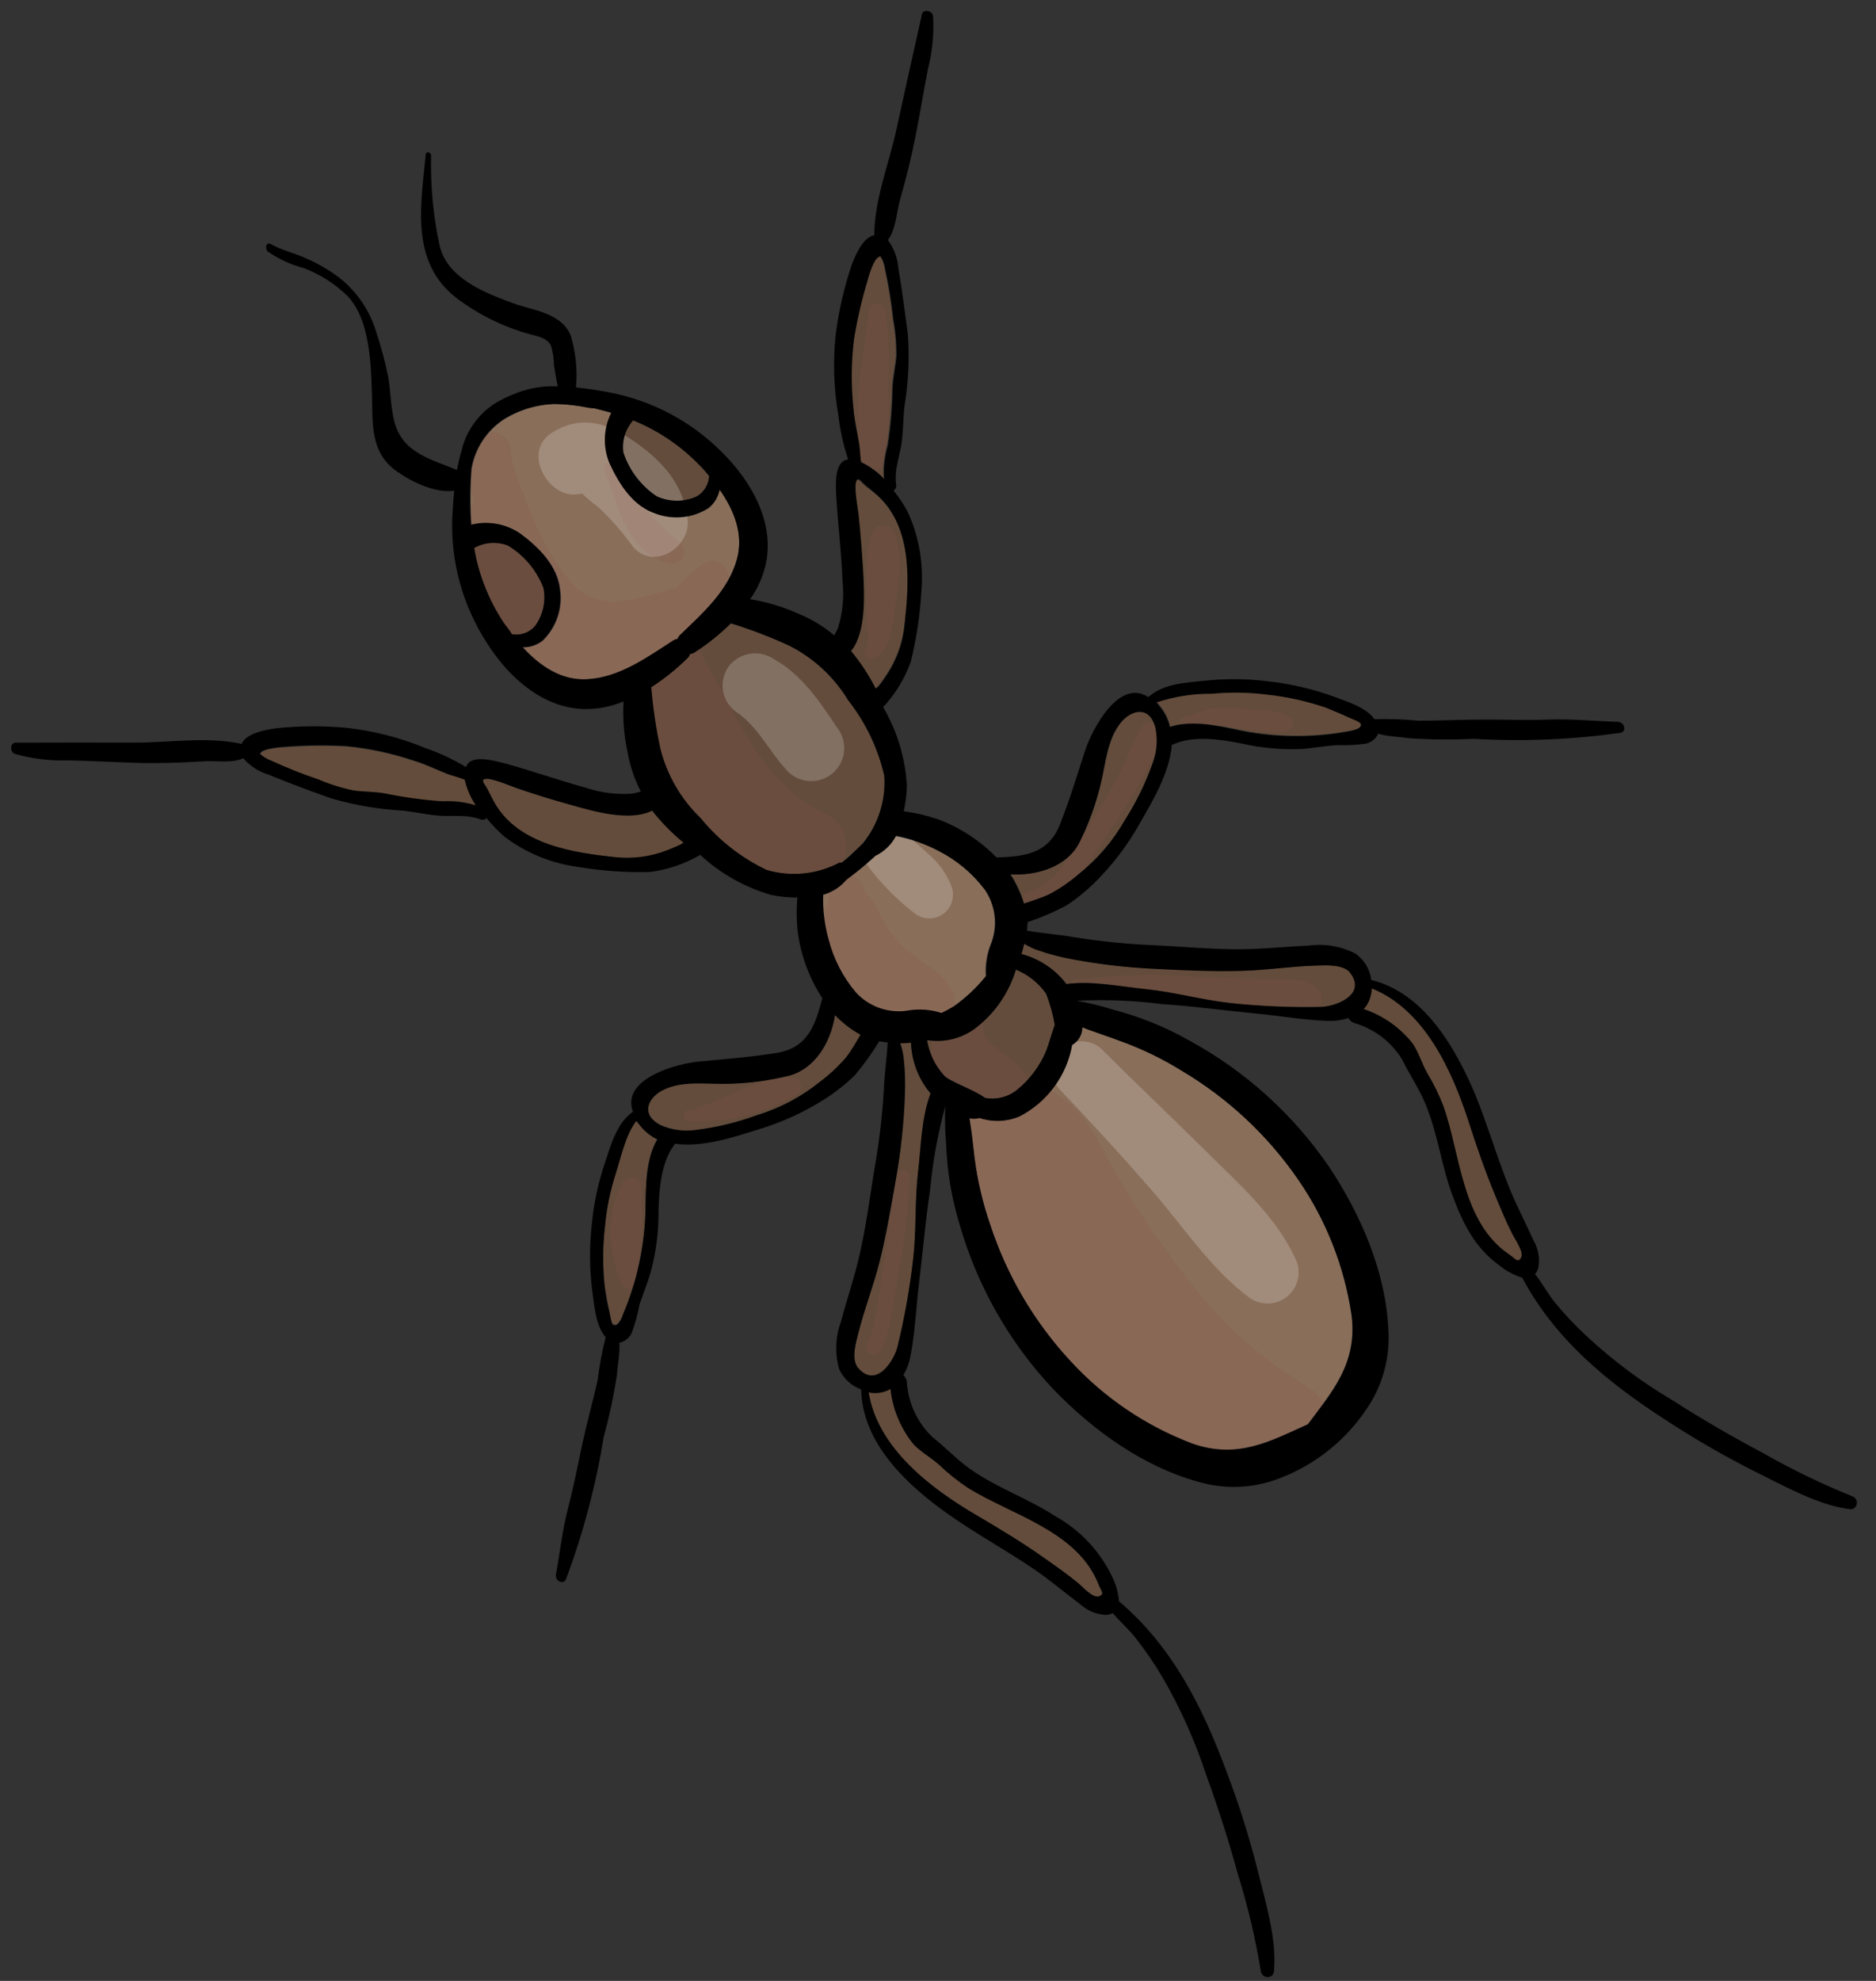 <svg width="90" height="95" viewBox="0 0 90 95" fill="none" xmlns="http://www.w3.org/2000/svg">
<rect x="0" y="0" width="90" height="95" fill="#333333" stroke="none"/>
<path d="M65.807 47.405C68.316 48.41 69.654 51.289 70.436 53.739C70.82 54.928 71.228 56.128 71.708 57.292C71.974 57.933 72.234 58.566 72.547 59.184C72.687 59.459 73.126 60.042 72.958 60.316C72.79 60.589 72.675 60.345 72.407 60.166C70.106 58.629 70.06 55.356 69.228 53.026C69.018 52.48 68.76 51.954 68.456 51.454C68.202 51 68.049 50.473 67.767 50.048C67.159 49.275 66.339 48.697 65.407 48.383C65.539 48.24 65.641 48.072 65.705 47.889C65.762 47.733 65.796 47.57 65.807 47.405Z" fill="#634C3B"/>
<path d="M63.178 46.306C63.572 46.297 64.444 46.226 64.767 46.646C65.593 47.722 64.057 48.275 63.358 48.288C61.915 48.316 60.472 48.254 59.036 48.102C57.69 47.954 56.353 47.581 55.01 47.438C53.668 47.294 52.408 47.027 51.191 47.185L51.168 47.203C50.629 46.489 49.866 45.977 49.001 45.749C49.051 45.584 49.093 45.419 49.132 45.257C49.331 45.379 49.543 45.481 49.763 45.561C50.348 45.763 50.948 45.917 51.557 46.021C52.85 46.258 54.157 46.406 55.47 46.462C56.846 46.52 58.205 46.592 59.571 46.555C60.786 46.53 61.967 46.335 63.178 46.306Z" fill="#634C3B"/>
<path d="M64.735 34.403C64.842 34.455 65.252 34.601 65.282 34.694C65.37 34.967 64.838 35.051 64.708 35.053C63.008 35.368 61.263 35.357 59.567 35.02C58.429 34.786 57.203 34.505 56.144 34.843C56.062 34.481 55.897 34.144 55.66 33.858C55.612 33.789 55.56 33.724 55.503 33.662C56.354 33.378 57.246 33.238 58.143 33.246C59.019 33.162 59.902 33.175 60.775 33.283C61.748 33.386 62.706 33.598 63.633 33.913C63.98 34.073 64.369 34.229 64.735 34.403Z" fill="#634C3B"/>
<path d="M53.786 34.638C54.264 34.05 55.143 33.805 55.446 34.885C55.56 35.441 55.518 36.019 55.324 36.554C54.986 37.517 54.538 38.438 53.989 39.298C53.42 40.306 52.662 41.195 51.756 41.916C51.322 42.29 50.847 42.614 50.34 42.883C49.952 43.064 49.541 43.181 49.132 43.327C48.983 42.829 48.764 42.356 48.48 41.921C49.82 42.007 51.197 41.538 51.787 40.415C52.221 39.545 52.557 38.63 52.791 37.687C53.066 36.626 53.109 35.488 53.786 34.638Z" fill="#634C3B"/>
<path d="M46.411 71.328C48.509 72.64 51.69 73.398 52.692 75.977C52.809 76.278 53.009 76.454 52.719 76.548C52.429 76.642 51.945 76.102 51.703 75.901C51.167 75.462 50.606 75.072 50.038 74.673C49.01 73.948 47.923 73.293 46.845 72.66C44.641 71.353 42.102 69.436 41.664 66.769C41.831 66.8 42.001 66.807 42.169 66.788C42.362 66.764 42.548 66.702 42.716 66.605C42.821 67.582 43.208 68.508 43.831 69.269C44.188 69.632 44.666 69.9 45.054 70.246C45.474 70.646 45.928 71.008 46.411 71.328Z" fill="#634C3B"/>
<path d="M43.188 50.026C43.359 50.02 43.53 50.014 43.702 50.001C43.734 50.895 44.068 51.753 44.647 52.436C44.228 53.59 44.214 54.975 44.044 56.237C43.873 57.5 43.967 58.966 43.82 60.312C43.657 61.746 43.405 63.169 43.065 64.571C42.888 65.261 42.033 66.627 41.162 65.587C40.83 65.174 41.074 64.349 41.173 63.962C41.465 62.786 41.906 61.679 42.202 60.499C42.529 59.177 42.768 57.853 42.995 56.479C43.224 55.185 43.364 53.877 43.412 52.564C43.443 51.946 43.422 51.327 43.352 50.712C43.323 50.478 43.268 50.248 43.188 50.026Z" fill="#634C3B"/>
<path d="M40.073 48.666C40.432 49.041 40.846 49.36 41.299 49.612C41.073 49.976 40.865 50.355 40.605 50.695C40.233 51.131 39.813 51.524 39.353 51.867C38.455 52.594 37.425 53.141 36.319 53.477C35.359 53.829 34.361 54.068 33.346 54.189C32.782 54.262 32.209 54.178 31.69 53.946C30.684 53.431 31.113 52.626 31.808 52.273C32.778 51.787 33.906 52 34.996 51.965C35.968 51.94 36.934 51.809 37.877 51.576C39.106 51.24 39.867 49.994 40.073 48.666Z" fill="#634C3B"/>
<path d="M30.526 53.725C30.574 53.794 30.626 53.86 30.683 53.921C30.911 54.214 31.204 54.449 31.54 54.607C30.974 55.559 30.982 56.816 30.971 57.987C30.933 59.716 30.566 61.422 29.889 63.013C29.835 63.137 29.662 63.641 29.414 63.496C29.323 63.446 29.268 63.014 29.244 62.902C29.154 62.507 29.089 62.098 29.018 61.709C28.91 60.735 28.913 59.752 29.027 58.779C29.107 57.904 29.285 57.041 29.557 56.206C29.825 55.384 30.012 54.387 30.526 53.725Z" fill="#634C3B"/>
<path d="M22.312 37.378C22.413 37.828 22.599 38.254 22.86 38.634C22.34 38.481 21.798 38.421 21.257 38.458C20.331 38.395 19.41 38.27 18.501 38.083C17.996 37.991 17.491 38.009 16.98 37.937C16.404 37.817 15.84 37.64 15.299 37.408C14.532 37.15 13.78 36.851 13.046 36.512C12.883 36.451 12.73 36.368 12.591 36.263C12.519 36.175 12.479 36.17 12.471 36.169C12.49 36.16 12.507 36.146 12.52 36.13C12.627 35.898 13.557 35.838 13.801 35.833C14.748 35.763 15.698 35.755 16.646 35.808C17.75 35.918 18.839 36.153 19.89 36.508C20.459 36.68 20.962 36.934 21.506 37.148C21.772 37.205 22.044 37.272 22.312 37.378Z" fill="#634C3B"/>
<path d="M32.803 40.389C32.761 40.427 32.716 40.463 32.67 40.496C32.455 40.61 32.227 40.691 32.002 40.784C31.195 41.098 30.324 41.209 29.465 41.11C27.554 40.896 24.891 40.519 23.735 38.523C23.606 38.298 23.494 38.067 23.377 37.839C23.26 37.611 23.07 37.457 23.225 37.377C23.482 37.251 24.541 37.724 24.787 37.803C25.664 38.094 26.527 38.359 27.419 38.615C28.505 38.912 30.244 39.403 31.286 38.881C31.734 39.438 32.243 39.944 32.803 40.389Z" fill="#634C3B"/>
<path d="M42.179 12.303C42.2 12.293 42.218 12.278 42.232 12.26C42.232 12.26 42.227 12.308 42.294 12.4C42.365 12.559 42.414 12.727 42.438 12.899C42.612 13.689 42.741 14.488 42.824 15.293C42.934 15.871 42.985 16.46 42.976 17.049C42.936 17.563 42.814 18.049 42.79 18.565C42.777 19.493 42.7 20.419 42.559 21.337C42.406 21.856 42.346 22.399 42.383 22.939C42.068 22.603 41.693 22.329 41.276 22.133C41.23 21.848 41.228 21.564 41.187 21.276C41.101 20.695 40.958 20.152 40.908 19.563C40.791 18.458 40.799 17.344 40.932 16.241C41.084 15.305 41.297 14.38 41.568 13.472C41.666 13.248 41.93 12.357 42.179 12.303Z" fill="#634C3B"/>
<path d="M42.108 23.781C43.815 25.334 43.611 28.012 43.392 29.934C43.305 30.796 43.007 31.622 42.524 32.341C42.389 32.537 42.257 32.745 42.103 32.927C42.059 32.963 42.01 33.002 41.965 33.038C41.639 32.394 41.242 31.788 40.781 31.233C41.516 30.329 41.435 28.516 41.359 27.4C41.316 26.492 41.249 25.588 41.137 24.656C41.112 24.398 40.88 23.261 41.059 23.038C41.162 22.911 41.292 23.128 41.477 23.286C41.663 23.444 41.917 23.606 42.108 23.781Z" fill="#634C3B"/>
<path d="M33.582 22.335C33.718 22.504 33.876 22.655 34.019 22.825C34.011 23.031 33.949 23.232 33.839 23.407C33.73 23.581 33.577 23.725 33.395 23.823C33.097 23.952 32.774 24.017 32.449 24.013C32.124 24.01 31.803 23.938 31.508 23.803C30.757 23.302 30.194 22.566 29.909 21.71C29.868 21.433 29.889 21.151 29.969 20.883C30.05 20.615 30.188 20.368 30.375 20.159C31.586 20.649 32.679 21.391 33.582 22.335Z" fill="#634C3B"/>
<path d="M24.366 26.158C25.138 26.622 25.736 27.329 26.067 28.169C26.134 28.487 26.134 28.817 26.066 29.135C25.998 29.454 25.865 29.755 25.673 30.019C25.538 30.175 25.365 30.293 25.171 30.362C24.976 30.431 24.767 30.448 24.564 30.412C24.425 30.239 24.289 30.07 24.18 29.88C23.457 28.792 22.97 27.564 22.751 26.277C22.995 26.14 23.266 26.058 23.545 26.038C23.824 26.017 24.104 26.058 24.366 26.158Z" fill="#634C3B"/>
<path d="M56.697 51.353C58.914 52.668 60.818 54.448 62.28 56.57C63.618 58.512 64.493 60.736 64.835 63.07C65.128 65.393 63.879 66.76 62.738 68.297C60.993 69.083 59.384 70.001 57.176 69.216C54.971 68.378 52.99 67.041 51.389 65.309C49.63 63.426 48.303 61.181 47.5 58.733C47.139 57.692 46.886 56.617 46.745 55.524C46.671 54.977 46.615 54.452 46.542 53.896L46.499 53.624C46.661 53.653 46.828 53.646 46.988 53.605C47.617 53.814 48.301 53.785 48.91 53.523C49.564 53.184 50.131 52.699 50.567 52.106C51.004 51.513 51.297 50.827 51.426 50.102C51.575 50.016 51.698 49.892 51.784 49.744C51.87 49.595 51.916 49.427 51.916 49.255L52.173 49.356C52.686 49.559 53.195 49.72 53.718 49.907C54.759 50.282 55.758 50.767 56.697 51.353Z" fill="#896E59"/>
<path d="M48.74 46.499C49.319 46.733 49.818 47.129 50.18 47.638C50.374 48.126 50.517 48.634 50.606 49.152C50.457 49.549 50.355 49.96 50.205 50.365C49.899 51.117 49.405 51.777 48.77 52.284C48.559 52.449 48.315 52.566 48.054 52.629C47.793 52.692 47.522 52.699 47.259 52.649C46.7 52.235 45.535 51.84 45.286 51.565C44.864 51.096 44.584 50.517 44.479 49.895L44.537 49.886C45.313 49.998 46.102 49.807 46.74 49.353C47.697 48.642 48.398 47.641 48.74 46.499Z" fill="#634C3B"/>
<path d="M45.022 40.808C45.88 41.243 46.629 41.866 47.214 42.63C47.473 42.997 47.639 43.42 47.7 43.865C47.761 44.31 47.713 44.763 47.562 45.186C47.343 45.701 47.248 46.26 47.286 46.818C46.838 47.377 46.313 47.869 45.727 48.281C45.537 48.397 45.341 48.502 45.141 48.598C44.594 48.422 44.013 48.386 43.449 48.493C43.003 48.551 42.55 48.5 42.128 48.345C41.706 48.19 41.328 47.936 41.025 47.603C40.406 46.867 39.96 46 39.722 45.068C39.526 44.371 39.438 43.647 39.462 42.923C39.892 42.804 40.276 42.56 40.565 42.221L40.654 42.15C41.112 41.81 41.551 41.445 41.97 41.057C42.393 40.854 42.74 40.52 42.958 40.104C43.678 40.233 44.373 40.471 45.022 40.808Z" fill="#896E59"/>
<path d="M34.523 23.48C35.239 24.5 35.68 25.651 35.352 26.827C34.935 28.338 33.693 29.422 32.656 30.452C32.597 30.505 32.553 30.573 32.529 30.649C32.448 30.657 32.371 30.686 32.305 30.734C31.089 31.541 29.766 32.515 28.182 32.581C26.962 32.645 25.934 31.965 25.095 31.046C25.446 31.052 25.789 30.935 26.063 30.714C26.38 30.401 26.619 30.018 26.762 29.596C26.904 29.173 26.945 28.723 26.881 28.282C26.766 27.155 25.886 26.268 24.982 25.597C24.642 25.363 24.256 25.204 23.849 25.131C23.443 25.058 23.025 25.072 22.625 25.172L22.612 24.992C22.559 24.151 22.568 23.306 22.638 22.465C22.721 21.999 22.895 21.554 23.152 21.156C23.409 20.758 23.742 20.416 24.132 20.148C24.879 19.67 25.742 19.404 26.629 19.38C27.168 19.386 27.704 19.445 28.231 19.555C28.331 19.57 28.435 19.582 28.552 19.59C28.769 19.643 28.978 19.702 29.179 19.752L29.352 19.804C29.167 20.173 29.063 20.578 29.046 20.99C29.029 21.403 29.101 21.814 29.255 22.198C29.719 23.221 30.39 24.276 31.465 24.633C31.883 24.791 32.331 24.848 32.774 24.801C33.217 24.754 33.643 24.603 34.017 24.361C34.283 24.135 34.462 23.824 34.523 23.48Z" fill="#896E59"/>
<path d="M37.854 30.965C39.025 31.555 40.006 32.462 40.685 33.582C41.522 34.645 42.113 35.88 42.417 37.198C42.501 38.377 42.129 39.544 41.379 40.458C41.103 40.715 40.838 40.986 40.543 41.238L40.383 41.366C40.324 41.358 40.263 41.368 40.209 41.396C39.148 41.941 37.917 42.058 36.772 41.72C35.551 41.138 34.474 40.293 33.618 39.246C32.671 38.34 31.998 37.185 31.676 35.915C31.464 34.94 31.318 33.951 31.238 32.956C31.863 32.554 32.444 32.088 32.972 31.565C33.034 31.511 33.078 31.439 33.1 31.36C33.18 31.357 33.258 31.331 33.323 31.283C33.948 30.881 34.529 30.415 35.057 29.892C36.012 30.187 36.947 30.545 37.854 30.965Z" fill="#634C3B"/>
<g style="mix-blend-mode:multiply" opacity="0.2">
<path d="M33.854 26.955C33.334 27.291 32.866 27.701 32.464 28.173C30.715 28.634 28.8 29.535 27.384 27.916C26.657 27.037 26.069 26.052 25.64 24.996C25.404 24.455 25.167 23.878 24.971 23.297C24.743 22.811 24.589 22.294 24.515 21.763C24.542 21.516 24.47 21.269 24.315 21.076C24.16 20.882 23.934 20.759 23.687 20.732C23.441 20.704 23.194 20.776 23 20.932C22.807 21.087 22.683 21.313 22.656 21.559C22.498 22.368 22.523 23.202 22.729 24C22.349 25.152 22.384 26.401 22.828 27.53C23.196 28.816 23.736 30.047 24.434 31.189C25.878 33.289 28.735 33.197 30.954 32.483C30.914 32.543 30.878 32.605 30.848 32.67C30.305 33.888 30.713 35.745 31.178 36.943C31.665 38.252 32.461 39.423 33.5 40.356C34.515 41.266 35.5 42.12 36.913 42.287C38.066 42.422 39.481 42.674 40.295 41.539C40.438 41.329 40.532 41.09 40.571 40.839C40.609 40.588 40.592 40.332 40.519 40.088C40.446 39.845 40.32 39.621 40.15 39.433C39.98 39.244 39.77 39.096 39.536 38.999C37.915 38.29 36.627 36.648 35.738 35.177C35.295 34.451 34.968 33.661 34.532 32.936C34.095 32.237 33.699 31.513 33.347 30.767C33.632 30.541 33.869 30.261 34.046 29.944C34.134 29.776 34.188 29.594 34.206 29.406C34.632 28.963 34.901 28.393 34.972 27.783C34.984 27.644 34.961 27.504 34.904 27.376C34.846 27.249 34.757 27.139 34.645 27.055C34.533 26.972 34.401 26.919 34.263 26.902C34.124 26.884 33.984 26.902 33.854 26.955Z" fill="#88524C"/>
</g>
<g style="mix-blend-mode:multiply" opacity="0.2">
<path d="M32.629 26.038C31.382 25.023 30.35 23.77 29.591 22.352C29.559 22.276 29.497 22.217 29.421 22.186C29.344 22.156 29.259 22.157 29.183 22.19C29.108 22.222 29.048 22.283 29.018 22.36C28.987 22.436 28.988 22.522 29.021 22.598C29.646 24.288 30.098 26.527 32.105 27.014C32.228 27.047 32.359 27.037 32.477 26.986C32.594 26.935 32.691 26.846 32.752 26.733C32.812 26.62 32.833 26.49 32.811 26.364C32.789 26.238 32.725 26.123 32.629 26.038Z" fill="#88524C"/>
</g>
<g style="mix-blend-mode:multiply" opacity="0.2">
<path d="M62.764 66.544C62.258 66.161 61.682 65.87 61.178 65.478C60.523 64.981 59.894 64.462 59.278 63.912C58.13 62.804 57.093 61.588 56.181 60.28C55.155 58.912 54.219 57.478 53.38 55.988C52.545 54.465 51.817 52.857 50.094 52.194C50.034 52.175 49.971 52.172 49.91 52.183C49.848 52.195 49.791 52.221 49.742 52.261C49.694 52.3 49.655 52.35 49.63 52.407C49.606 52.465 49.596 52.527 49.601 52.59C49.578 52.566 49.558 52.541 49.54 52.514C49.482 52.14 49.346 51.783 49.142 51.465C48.937 51.147 48.668 50.876 48.352 50.669C48.091 50.454 47.175 49.895 47.17 49.497C47.182 49.318 47.153 49.137 47.085 48.971C47.017 48.804 46.912 48.654 46.778 48.534C46.644 48.414 46.485 48.325 46.312 48.275C46.139 48.225 45.957 48.215 45.779 48.246C45.826 47.998 45.792 47.741 45.681 47.514C45.15 46.478 44.014 46.118 43.246 45.317C42.852 44.899 42.519 44.429 42.256 43.919C42.162 43.738 42.091 43.54 41.989 43.358C41.887 43.177 41.481 42.853 41.443 42.678C41.411 42.456 41.291 42.257 41.111 42.123C40.931 41.989 40.706 41.932 40.484 41.965C40.262 41.998 40.062 42.117 39.928 42.297C39.794 42.477 39.738 42.703 39.77 42.925C39.795 43.175 39.609 43.471 39.565 43.725C39.503 44.139 39.494 44.559 39.537 44.975C39.691 45.88 40.06 46.734 40.614 47.465C41.578 48.665 43.218 50.009 44.814 49.393C44.659 49.975 44.643 50.586 44.767 51.175C44.891 51.765 45.152 52.317 45.529 52.788C45.771 53.102 46.067 53.372 46.402 53.585C46.239 54.378 46.326 55.202 46.65 55.943C46.565 56.737 46.582 57.539 46.701 58.329C46.989 60.158 47.721 61.889 48.832 63.371C49.925 64.813 51.145 66.156 52.475 67.383C53.112 67.968 53.789 68.52 54.454 69.039C55.226 69.655 56.147 70.238 57.169 69.981C57.461 69.906 57.724 69.746 57.925 69.521C58.246 69.657 58.577 69.787 58.917 69.901C59.877 70.274 60.912 70.408 61.935 70.293C62.359 70.252 62.76 70.078 63.08 69.796C63.399 69.513 63.62 69.136 63.712 68.72C63.804 68.304 63.762 67.869 63.592 67.478C63.421 67.087 63.131 66.76 62.764 66.544Z" fill="#88524C"/>
</g>
<g style="mix-blend-mode:multiply" opacity="0.2">
<path d="M43.036 56.366C42.707 57.777 42.619 59.207 42.383 60.624C42.167 61.923 42.112 63.275 41.59 64.49C41.404 64.924 42.078 65.181 42.267 64.751C42.799 63.593 42.883 62.277 43.106 61.016C43.42 59.507 43.595 57.972 43.629 56.431C43.638 56.352 43.615 56.274 43.565 56.212C43.516 56.15 43.444 56.111 43.365 56.102C43.286 56.093 43.208 56.117 43.146 56.166C43.084 56.215 43.045 56.287 43.036 56.366Z" fill="#88524C"/>
</g>
<g style="mix-blend-mode:multiply" opacity="0.2">
<path d="M38.043 51.691C36.229 51.598 34.716 52.855 32.99 53.254C32.728 53.318 32.678 53.775 33.002 53.77C34.85 53.864 36.685 53.409 38.275 52.463C38.343 52.409 38.393 52.336 38.419 52.253C38.445 52.17 38.446 52.081 38.421 51.998C38.396 51.915 38.346 51.841 38.279 51.787C38.212 51.732 38.129 51.699 38.043 51.691Z" fill="#88524C"/>
</g>
<g style="mix-blend-mode:multiply" opacity="0.2">
<path d="M29.814 56.781C29.441 57.548 29.262 58.394 29.292 59.246C29.31 60.055 29.496 60.852 29.839 61.584C29.872 61.649 29.925 61.701 29.99 61.734C30.054 61.768 30.128 61.78 30.2 61.771C30.272 61.761 30.339 61.729 30.392 61.68C30.445 61.63 30.482 61.566 30.497 61.495C30.607 60.72 30.73 59.963 30.78 59.178C30.814 58.418 30.805 57.656 30.754 56.897C30.744 56.356 30.007 56.385 29.814 56.781Z" fill="#88524C"/>
</g>
<g style="mix-blend-mode:multiply" opacity="0.2">
<path d="M54.786 34.873C54.488 35.371 54.233 35.894 54.023 36.435C53.645 37.259 53.213 38.056 52.732 38.824C52.297 39.53 51.84 40.226 51.394 40.927C50.894 41.716 50.222 42.599 49.272 42.791C49.21 42.807 49.156 42.846 49.121 42.9C49.085 42.954 49.071 43.019 49.081 43.083C49.09 43.147 49.123 43.205 49.172 43.246C49.222 43.287 49.285 43.308 49.349 43.306C51.304 43.265 52.325 41.204 53.288 39.781C53.862 38.949 54.389 38.087 54.868 37.197C55.191 36.58 55.73 35.775 55.693 35.074C55.679 34.974 55.634 34.881 55.566 34.807C55.497 34.733 55.408 34.681 55.309 34.66C55.211 34.638 55.108 34.646 55.014 34.685C54.921 34.723 54.842 34.788 54.786 34.873Z" fill="#88524C"/>
</g>
<g style="mix-blend-mode:multiply" opacity="0.2">
<path d="M61.877 34.402C61.209 33.943 60.307 34.075 59.542 33.987C59.106 33.927 58.664 33.921 58.226 33.969C57.716 34.035 57.302 34.301 56.807 34.377C56.754 34.388 56.706 34.418 56.672 34.461C56.638 34.503 56.62 34.556 56.622 34.611C56.623 34.665 56.643 34.718 56.679 34.759C56.715 34.8 56.764 34.827 56.818 34.836C57.21 34.879 57.58 34.766 57.974 34.793C58.368 34.82 58.86 34.813 59.316 34.899C60.072 35.028 60.838 35.086 61.604 35.073C61.96 35.08 62.219 34.638 61.877 34.402Z" fill="#88524C"/>
</g>
<g style="mix-blend-mode:multiply" opacity="0.2">
<path d="M41.857 25.517C41.481 26.433 41.604 27.496 41.562 28.473C41.539 28.973 41.574 29.471 41.58 29.971C41.589 30.292 41.747 30.845 41.529 31.1C41.31 31.356 41.636 31.68 41.903 31.567C42.774 31.204 42.841 30.004 42.932 29.207C43.112 27.974 43.365 26.668 42.892 25.513C42.845 25.414 42.772 25.331 42.68 25.273C42.588 25.215 42.482 25.184 42.373 25.185C42.264 25.185 42.158 25.217 42.066 25.276C41.975 25.334 41.903 25.418 41.857 25.517Z" fill="#88524C"/>
</g>
<g style="mix-blend-mode:multiply" opacity="0.2">
<path d="M41.684 14.892C41.57 16.116 41.316 17.321 41.207 18.541C41.15 19.755 41.18 20.971 41.299 22.18C41.344 22.874 42.277 22.725 42.403 22.163C42.618 20.94 42.69 19.696 42.615 18.456C42.702 17.262 42.648 16.061 42.456 14.879C42.355 14.471 41.727 14.426 41.684 14.892Z" fill="#88524C"/>
</g>
<g style="mix-blend-mode:multiply" opacity="0.2">
<path d="M61.286 46.962C60.132 46.982 59.01 46.903 57.862 46.867C56.715 46.83 55.735 46.71 54.656 46.75C53.577 46.79 52.68 46.874 51.652 46.968C51.294 47.014 51.289 47.617 51.658 47.613C53.588 47.638 55.515 47.765 57.431 47.995C58.409 48.094 59.422 48.246 60.4 48.272C61.246 48.375 62.098 48.424 62.951 48.418C63.032 48.402 63.108 48.368 63.175 48.32C63.241 48.271 63.297 48.209 63.337 48.137C63.377 48.065 63.401 47.986 63.408 47.903C63.414 47.821 63.403 47.739 63.374 47.661C63.066 46.959 61.988 46.954 61.286 46.962Z" fill="#88524C"/>
</g>
<path opacity="0.2" d="M30.283 21.073C29.041 20.236 27.835 19.917 26.488 20.743C24.975 21.671 26.358 24.106 27.922 23.669C28.17 23.903 28.432 24.123 28.706 24.326C29.287 24.872 29.816 25.47 30.286 26.113C31.195 27.429 33.119 26.339 32.99 24.93C32.805 23.179 31.71 22.033 30.283 21.073Z" fill="white"/>
<path opacity="0.2" d="M37.131 31.611C36.792 31.38 36.378 31.288 35.974 31.353C35.569 31.418 35.205 31.636 34.956 31.961C34.718 32.297 34.621 32.713 34.686 33.12C34.752 33.526 34.974 33.891 35.305 34.136C36.316 34.786 36.874 35.982 37.681 36.87C37.944 37.197 38.327 37.407 38.744 37.453C39.162 37.499 39.581 37.377 39.909 37.114C40.236 36.851 40.446 36.468 40.492 36.051C40.538 35.633 40.416 35.214 40.153 34.886C39.331 33.653 38.461 32.349 37.131 31.611Z" fill="white"/>
<path opacity="0.2" d="M44.595 41.005C44.278 40.711 43.944 40.431 43.632 40.133C43.424 39.889 43.13 39.734 42.812 39.699C42.493 39.664 42.173 39.752 41.917 39.945C41.668 40.149 41.508 40.443 41.473 40.764C41.438 41.084 41.53 41.406 41.729 41.66C42.348 42.457 43.065 43.173 43.863 43.791C44.066 43.955 44.318 44.045 44.579 44.046C44.839 44.047 45.092 43.958 45.295 43.795C45.499 43.632 45.64 43.404 45.696 43.15C45.751 42.895 45.718 42.629 45.602 42.396C45.377 41.861 45.032 41.386 44.595 41.005Z" fill="white"/>
<path opacity="0.2" d="M57.849 55.201C56.217 53.587 54.583 52.041 52.978 50.442C52.739 50.162 52.402 49.984 52.035 49.944C51.669 49.904 51.301 50.004 51.007 50.226C50.718 50.46 50.534 50.798 50.493 51.167C50.453 51.536 50.56 51.906 50.791 52.197C52.347 53.835 53.88 55.491 55.355 57.202C56.83 58.912 58.138 60.917 59.977 62.262C60.242 62.439 60.555 62.527 60.873 62.513C61.191 62.5 61.496 62.385 61.744 62.186C61.992 61.987 62.17 61.714 62.252 61.407C62.334 61.1 62.316 60.774 62.2 60.478C61.271 58.373 59.465 56.805 57.849 55.201Z" fill="white"/>
<path d="M77.624 34.62C77.943 34.635 78.055 35.093 77.732 35.147C75.4 35.472 73.042 35.568 70.691 35.433C69.673 35.481 68.654 35.472 67.637 35.406C67.186 35.337 66.672 35.333 66.238 35.22C66.198 35.213 66.158 35.2 66.121 35.183C66.065 35.304 65.981 35.411 65.877 35.494C65.773 35.578 65.651 35.636 65.521 35.665C65.055 35.729 64.584 35.752 64.114 35.734C63.574 35.78 63.042 35.863 62.509 35.918C61.515 35.966 60.52 35.877 59.55 35.655C58.511 35.444 57.228 35.275 56.311 35.689C56.281 35.702 56.25 35.713 56.218 35.719C56.116 37.095 55.209 38.56 54.702 39.449C54.106 40.523 53.358 41.504 52.481 42.364C52.072 42.763 51.626 43.122 51.148 43.434C50.552 43.745 49.934 44.01 49.297 44.225C49.3 44.245 49.3 44.265 49.295 44.285C49.291 44.401 49.281 44.516 49.265 44.631C50.008 44.765 50.761 44.811 51.493 44.94C52.807 45.153 54.133 45.285 55.464 45.334C56.774 45.401 58.071 45.523 59.372 45.524C60.527 45.525 61.652 45.397 62.797 45.348C63.567 45.243 64.351 45.38 65.04 45.74C65.244 45.887 65.415 46.075 65.544 46.291C65.672 46.508 65.755 46.748 65.786 46.997C68.289 47.612 69.789 50.165 70.775 52.495C71.382 53.98 71.818 55.516 72.428 57.014C72.77 57.85 73.19 58.646 73.561 59.474C73.799 59.876 73.883 60.35 73.8 60.809C73.767 60.917 73.713 61.017 73.642 61.104C73.974 61.518 74.222 61.983 74.556 62.417C75.046 63.017 75.578 63.582 76.147 64.107C77.411 65.274 78.796 66.304 80.278 67.179C81.694 68.089 83.136 68.92 84.611 69.702C85.98 70.482 87.4 71.169 88.861 71.757C89.228 71.895 89.101 72.42 88.753 72.378C87.221 72.189 85.591 71.261 84.164 70.557C82.691 69.813 81.262 68.987 79.883 68.081C77.119 66.294 74.608 64.239 73.027 61.276C72.629 61.152 72.259 60.953 71.936 60.69C70.775 59.853 70.216 58.738 69.709 57.405C69.153 55.937 68.995 54.42 68.392 52.959C68.099 52.23 67.627 51.549 67.279 50.834C66.763 49.978 65.944 49.347 64.984 49.066C64.921 49.047 64.862 49.016 64.811 48.974C64.76 48.932 64.717 48.881 64.686 48.823C64.376 48.925 64.049 48.972 63.722 48.96C62.599 48.926 61.417 48.72 60.282 48.608C58.782 48.467 57.272 48.253 55.779 48.158C54.41 47.981 53.028 47.926 51.649 47.993C52.249 48.098 52.842 48.243 53.422 48.427C54.691 48.758 55.911 49.253 57.051 49.899C59.737 51.361 62.038 53.439 63.766 55.963C65.314 58.294 66.471 61.019 66.605 63.718C66.701 65.045 66.357 66.367 65.625 67.478C64.6 69.05 63.101 70.254 61.344 70.913C60.1 71.387 58.735 71.437 57.461 71.055C54.859 70.336 52.449 68.617 50.509 66.6C48.416 64.37 46.885 61.674 46.04 58.735C45.656 57.481 45.438 56.183 45.389 54.873C45.337 54.266 45.324 53.656 45.35 53.048C44.987 54.38 44.742 55.74 44.616 57.115C44.385 58.594 44.267 60.114 44.083 61.606C43.947 62.738 43.895 63.949 43.678 65.044C43.619 65.364 43.504 65.671 43.339 65.951C43.439 66.04 43.5 66.165 43.508 66.298C43.574 67.296 44.013 68.233 44.737 68.922C45.36 69.416 45.926 70.022 46.57 70.469C47.865 71.374 49.313 71.857 50.63 72.715C51.813 73.373 52.763 74.383 53.349 75.603C53.536 75.976 53.65 76.38 53.685 76.796C56.248 78.97 57.697 81.878 58.843 84.963C59.431 86.505 59.928 88.08 60.332 89.68C60.71 91.225 61.268 93.013 61.116 94.553C61.081 94.903 60.541 94.912 60.486 94.525C60.231 92.97 59.869 91.435 59.401 89.93C58.957 88.32 58.458 86.733 57.877 85.153C57.343 83.517 56.639 81.941 55.778 80.451C55.384 79.784 54.946 79.144 54.467 78.536C54.111 78.091 53.725 77.765 53.384 77.359C53.284 77.41 53.174 77.441 53.062 77.449C52.596 77.426 52.154 77.241 51.81 76.927C51.083 76.385 50.401 75.799 49.654 75.287C48.334 74.381 46.93 73.623 45.6 72.694C43.54 71.256 41.369 69.242 41.314 66.633C41.078 66.548 40.861 66.416 40.678 66.243C40.494 66.071 40.348 65.864 40.248 65.633C40.046 64.882 40.082 64.087 40.352 63.357C40.648 62.251 41.021 61.176 41.266 60.052C41.551 58.778 41.72 57.495 41.928 56.196C42.167 54.886 42.326 53.563 42.403 52.234C42.428 51.483 42.55 50.742 42.584 49.992C42.468 49.983 42.353 49.967 42.24 49.946L42.185 49.932C41.835 50.507 41.441 51.055 41.008 51.57C40.599 51.969 40.152 52.328 39.674 52.641C38.645 53.31 37.524 53.828 36.347 54.177C35.369 54.48 33.742 55.047 32.377 54.849C32.364 54.879 32.347 54.907 32.328 54.932C31.729 55.734 31.611 57.027 31.593 58.087C31.6 59.082 31.471 60.073 31.209 61.033C31.058 61.556 30.85 62.052 30.68 62.561C30.597 63.023 30.472 63.478 30.309 63.919C30.252 64.04 30.169 64.146 30.065 64.23C29.961 64.313 29.839 64.371 29.708 64.4C29.717 64.441 29.72 64.482 29.719 64.523C29.735 64.971 29.627 65.474 29.598 65.929C29.443 66.936 29.231 67.933 28.962 68.916C28.585 71.24 27.98 73.522 27.157 75.728C27.039 76.027 26.611 75.822 26.671 75.504C26.871 74.415 26.984 73.345 27.263 72.281C27.542 71.217 27.715 70.267 27.936 69.249C28.157 68.232 28.433 67.236 28.665 66.224C28.751 65.517 28.882 64.816 29.057 64.126C28.582 63.616 28.515 62.603 28.428 62.03C28.278 60.906 28.268 59.768 28.398 58.641C28.496 57.665 28.705 56.703 29.02 55.774C29.306 54.901 29.578 53.909 30.311 53.357L30.364 53.315C29.787 51.739 32.446 51.009 33.547 50.907C34.793 50.792 36.036 50.693 37.266 50.495C38.761 50.246 39.115 49.157 39.451 47.872C38.832 46.925 38.431 45.852 38.275 44.731C38.21 44.172 38.203 43.607 38.253 43.046C37.831 43.046 37.411 43.004 36.998 42.921C35.728 42.553 34.562 41.895 33.592 40.998C32.848 41.435 32.023 41.714 31.166 41.819C30.012 41.847 28.858 41.765 27.719 41.575C26.444 41.403 25.235 40.906 24.208 40.132C23.893 39.858 23.603 39.558 23.341 39.234C23.305 39.271 23.258 39.297 23.207 39.308C23.156 39.319 23.103 39.315 23.055 39.296C22.326 39.026 21.595 39.189 20.875 39.102C20.362 39.045 19.847 38.932 19.334 38.876C18.16 38.813 16.997 38.613 15.868 38.281C14.849 37.922 13.864 37.55 12.867 37.145C12.403 37.003 11.989 36.732 11.671 36.365C11.099 36.627 10.286 36.461 9.66 36.518C8.615 36.582 7.589 36.615 6.527 36.584C5.464 36.552 4.36 36.488 3.276 36.467C2.415 36.495 1.556 36.391 0.727 36.159C0.457 36.068 0.486 35.621 0.746 35.617C2.655 35.611 4.568 35.61 6.487 35.614C8.161 35.616 9.897 35.311 11.593 35.676C11.821 35.149 12.766 34.997 13.223 34.93C14.361 34.807 15.508 34.8 16.648 34.908C17.935 35.052 19.196 35.376 20.394 35.87C21.079 36.105 21.737 36.412 22.357 36.787C22.577 36.15 23.66 36.472 24.272 36.624C25.567 36.981 26.843 37.433 28.126 37.784C28.839 38.023 29.593 38.116 30.342 38.06C30.483 38.035 30.613 37.996 30.746 37.962C30.435 37.36 30.217 36.714 30.101 36.047C29.934 35.255 29.871 34.446 29.915 33.638C29.315 33.891 28.669 34.016 28.017 34.006C26.065 33.95 24.433 32.534 23.348 30.818C22.198 29.04 21.621 26.951 21.697 24.835C21.718 24.424 21.745 23.985 21.791 23.532C20.897 23.665 19.76 23.123 19.004 22.582C17.749 21.682 17.883 20.274 17.846 18.988C17.795 17.568 17.782 15.385 16.683 14.207C16.08 13.614 15.36 13.154 14.569 12.856C13.948 12.693 13.362 12.422 12.836 12.053C12.697 11.88 12.774 11.585 13 11.711C13.534 12.012 14.149 12.141 14.697 12.395C15.258 12.64 15.789 12.95 16.278 13.319C17.112 13.974 17.726 14.869 18.036 15.883C18.276 16.6 18.472 17.331 18.623 18.072C18.739 18.754 18.741 19.439 18.897 20.125C19.245 21.716 20.683 22.024 21.928 22.538C21.976 22.234 22.046 21.934 22.136 21.64C22.346 20.713 22.906 19.903 23.698 19.378C23.992 19.192 24.304 19.035 24.629 18.909C25.301 18.624 26.029 18.494 26.759 18.53C26.678 18.193 26.639 17.844 26.577 17.521C26.574 17.193 26.523 16.868 26.424 16.556C26.224 16.197 25.766 16.119 25.443 16.035C24.174 15.688 22.982 15.105 21.93 14.315C19.627 12.575 20.212 9.716 20.424 7.412C20.438 7.247 20.685 7.291 20.683 7.461C20.646 8.922 20.786 10.383 21.097 11.812C21.496 13.392 23.331 14.068 24.648 14.553C25.569 14.889 26.927 14.997 27.379 16.089C27.623 16.895 27.709 17.742 27.633 18.581C28.171 18.632 28.692 18.718 29.173 18.807C31.256 19.191 33.172 20.204 34.66 21.712C36.096 23.146 37.125 25.047 36.756 26.965C36.627 27.603 36.364 28.207 35.986 28.737C36.782 28.866 37.558 29.098 38.294 29.428C38.922 29.684 39.506 30.037 40.025 30.473C40.087 30.35 40.157 30.228 40.207 30.1C40.427 29.381 40.499 28.625 40.419 27.877C40.371 26.534 40.206 25.19 40.121 23.863C40.09 23.223 40.012 22.116 40.691 22.032C40.459 21.346 40.301 20.637 40.221 19.917C39.998 18.641 39.955 17.34 40.093 16.051C40.235 14.916 40.49 13.797 40.857 12.713C41.022 12.281 41.375 11.392 41.942 11.28C41.959 9.542 42.627 7.917 42.989 6.282C43.397 4.41 43.811 2.543 44.231 0.681C44.292 0.42 44.734 0.497 44.764 0.78C44.813 1.64 44.728 2.501 44.512 3.335C44.303 4.395 44.136 5.471 43.922 6.534C43.708 7.597 43.468 8.572 43.179 9.578C43.008 10.176 42.981 11.016 42.594 11.509C42.884 11.898 43.058 12.361 43.096 12.845C43.276 13.907 43.412 14.96 43.555 16.021C43.637 17.195 43.58 18.374 43.385 19.534C43.332 20.051 43.331 20.578 43.276 21.083C43.2 21.809 42.883 22.487 42.993 23.254C43.001 23.306 42.992 23.36 42.97 23.407C42.947 23.455 42.911 23.496 42.866 23.523C43.128 23.848 43.359 24.196 43.555 24.564C44.087 25.734 44.312 27.02 44.208 28.301C44.143 29.453 43.972 30.598 43.699 31.719C43.41 32.534 42.957 33.281 42.368 33.913C43.037 35.053 43.428 36.335 43.506 37.654C43.499 38.076 43.449 38.495 43.357 38.907C43.916 38.98 44.467 39.109 45.002 39.29C46.06 39.689 47.018 40.314 47.809 41.122C49.132 41.077 50.28 40.959 50.843 39.557C51.302 38.399 51.668 37.207 52.05 36.016C52.398 34.956 53.683 32.514 55.09 33.431L55.144 33.388C55.842 32.791 56.865 32.737 57.787 32.648C58.763 32.541 59.747 32.546 60.721 32.661C61.85 32.777 62.961 33.032 64.027 33.421C64.568 33.63 65.542 33.916 65.937 34.49C66.648 34.47 67.359 34.495 68.066 34.565C69.105 34.558 70.135 34.512 71.177 34.509C72.22 34.506 73.249 34.55 74.283 34.509C75.317 34.468 76.517 34.58 77.624 34.62ZM65.273 34.709C65.239 34.612 64.829 34.466 64.725 34.418C64.359 34.244 63.974 34.092 63.61 33.939C62.683 33.623 61.725 33.412 60.752 33.309C59.879 33.201 58.996 33.188 58.12 33.272C57.223 33.264 56.331 33.404 55.48 33.688C55.537 33.75 55.589 33.815 55.637 33.884C55.874 34.169 56.039 34.507 56.121 34.869C57.172 34.522 58.398 34.803 59.544 35.046C61.24 35.383 62.985 35.394 64.685 35.078C64.84 35.035 65.374 34.972 65.286 34.698L65.273 34.709ZM42.226 12.28C42.212 12.298 42.193 12.312 42.173 12.322C41.923 12.376 41.663 13.272 41.605 13.509C41.333 14.417 41.121 15.342 40.969 16.277C40.835 17.38 40.827 18.494 40.945 19.599C40.994 20.188 41.128 20.738 41.224 21.312C41.265 21.601 41.266 21.884 41.312 22.169C41.729 22.365 42.105 22.639 42.42 22.976C42.383 22.436 42.442 21.893 42.595 21.373C42.736 20.456 42.813 19.529 42.826 18.601C42.85 18.085 42.973 17.6 43.013 17.085C43.021 16.496 42.97 15.908 42.861 15.329C42.778 14.524 42.649 13.725 42.474 12.935C42.45 12.763 42.402 12.595 42.33 12.437C42.238 12.321 42.238 12.285 42.243 12.273L42.226 12.28ZM70.44 53.735C69.641 51.3 68.32 48.406 65.811 47.401C65.805 47.571 65.775 47.738 65.72 47.898C65.656 48.082 65.554 48.25 65.423 48.393C66.355 48.706 67.174 49.285 67.782 50.058C68.064 50.482 68.217 51.01 68.471 51.464C68.775 51.964 69.033 52.49 69.243 53.036C70.075 55.365 70.121 58.638 72.422 60.176C72.69 60.355 72.819 60.588 72.973 60.325C73.127 60.063 72.706 59.473 72.562 59.194C72.249 58.576 71.99 57.943 71.723 57.302C71.232 56.125 70.825 54.925 70.44 53.735ZM55.428 34.899C55.143 33.805 54.264 34.05 53.769 34.652C53.084 35.493 53.048 36.641 52.778 37.698C52.544 38.641 52.207 39.556 51.773 40.425C51.202 41.535 49.8 42.009 48.466 41.932C48.75 42.367 48.97 42.84 49.119 43.337C49.528 43.192 49.938 43.075 50.327 42.894C50.834 42.625 51.308 42.301 51.743 41.926C52.649 41.206 53.407 40.317 53.976 39.309C54.525 38.448 54.973 37.528 55.31 36.564C55.502 36.031 55.543 35.454 55.428 34.899ZM64.767 46.646C64.435 46.233 63.572 46.297 63.178 46.306C61.967 46.335 60.786 46.53 59.575 46.56C58.208 46.596 56.864 46.542 55.474 46.467C54.161 46.41 52.853 46.263 51.561 46.026C50.951 45.921 50.351 45.767 49.767 45.565C49.546 45.485 49.335 45.383 49.135 45.261C49.097 45.423 49.054 45.589 49.004 45.753C49.869 45.981 50.633 46.493 51.172 47.207L51.194 47.19C52.411 47.031 53.767 47.318 55.014 47.442C56.261 47.567 57.694 47.959 59.04 48.106C60.475 48.258 61.919 48.321 63.362 48.292C64.057 48.275 65.593 47.722 64.767 46.646ZM43.401 29.927C43.611 28.012 43.815 25.334 42.117 23.774C41.926 23.599 41.724 23.439 41.527 23.275C41.33 23.112 41.221 22.893 41.108 23.027C40.93 23.25 41.162 24.387 41.187 24.645C41.285 25.56 41.352 26.463 41.409 27.39C41.468 28.511 41.566 30.318 40.83 31.223C41.292 31.777 41.689 32.383 42.015 33.027C42.059 32.991 42.108 32.952 42.153 32.916C42.306 32.734 42.439 32.526 42.574 32.33C43.041 31.608 43.325 30.784 43.401 29.927ZM62.28 56.57C60.818 54.448 58.914 52.668 56.697 51.353C55.761 50.772 54.766 50.292 53.729 49.92C53.215 49.726 52.71 49.561 52.184 49.37L51.927 49.269C51.926 49.44 51.881 49.609 51.795 49.757C51.709 49.906 51.586 50.029 51.437 50.115C51.308 50.84 51.014 51.526 50.578 52.119C50.142 52.713 49.575 53.198 48.921 53.537C48.312 53.798 47.628 53.827 46.998 53.618C46.839 53.66 46.672 53.666 46.51 53.637L46.553 53.91C46.644 54.451 46.686 54.986 46.756 55.537C46.896 56.63 47.149 57.705 47.511 58.746C48.313 61.195 49.64 63.439 51.399 65.323C53.001 67.054 54.982 68.391 57.186 69.229C59.395 70.014 61 69.092 62.748 68.31C63.893 66.778 65.138 65.406 64.846 63.083C64.502 60.744 63.624 58.515 62.28 56.57ZM34.019 22.825C33.88 22.652 33.745 22.483 33.582 22.335C32.679 21.391 31.586 20.649 30.375 20.159C30.188 20.368 30.05 20.615 29.969 20.883C29.889 21.151 29.868 21.433 29.909 21.71C30.194 22.566 30.757 23.302 31.508 23.803C31.803 23.938 32.124 24.01 32.449 24.013C32.774 24.017 33.097 23.952 33.395 23.823C33.577 23.725 33.73 23.581 33.839 23.407C33.949 23.232 34.011 23.031 34.019 22.825ZM35.352 26.827C35.68 25.651 35.239 24.5 34.523 23.48C34.453 23.825 34.264 24.134 33.989 24.355C33.615 24.596 33.189 24.747 32.746 24.794C32.303 24.841 31.855 24.784 31.438 24.626C30.362 24.269 29.691 23.214 29.228 22.19C29.073 21.807 29.002 21.396 29.018 20.983C29.035 20.57 29.139 20.166 29.324 19.797L29.151 19.745C28.95 19.695 28.742 19.636 28.524 19.583C28.408 19.575 28.303 19.563 28.204 19.548C27.677 19.438 27.14 19.379 26.601 19.372C25.715 19.397 24.852 19.663 24.105 20.141C23.714 20.409 23.381 20.751 23.125 21.149C22.868 21.547 22.693 21.992 22.61 22.458C22.54 23.299 22.532 24.143 22.584 24.985L22.597 25.165C22.998 25.065 23.415 25.05 23.822 25.124C24.228 25.197 24.614 25.356 24.955 25.59C25.858 26.261 26.738 27.148 26.854 28.275C26.917 28.716 26.876 29.166 26.734 29.588C26.592 30.011 26.353 30.394 26.036 30.707C25.762 30.928 25.419 31.045 25.067 31.039C25.907 31.958 26.935 32.638 28.154 32.573C29.724 32.49 31.047 31.516 32.277 30.727C32.343 30.679 32.421 30.65 32.501 30.642C32.526 30.566 32.569 30.498 32.629 30.445C33.693 29.422 34.935 28.338 35.352 26.827ZM40.69 33.579C40.01 32.458 39.029 31.551 37.859 30.962C36.952 30.543 36.019 30.186 35.065 29.893C34.537 30.416 33.956 30.882 33.331 31.284C33.266 31.331 33.188 31.358 33.108 31.361C33.086 31.44 33.042 31.512 32.98 31.566C32.452 32.089 31.871 32.555 31.246 32.957C31.326 33.952 31.472 34.941 31.684 35.916C32.006 37.186 32.679 38.34 33.626 39.247C34.482 40.294 35.559 41.139 36.78 41.721C37.925 42.059 39.156 41.942 40.218 41.397C40.271 41.369 40.332 41.359 40.391 41.367L40.551 41.239C40.849 40.999 41.107 40.72 41.387 40.458C42.137 39.545 42.508 38.378 42.425 37.199C42.121 35.879 41.528 34.643 40.69 33.579ZM47.218 42.626C46.634 41.862 45.884 41.239 45.026 40.805C44.386 40.465 43.7 40.223 42.988 40.087C42.77 40.502 42.423 40.837 42 41.041C41.582 41.428 41.142 41.793 40.684 42.133L40.595 42.204C40.306 42.543 39.922 42.788 39.492 42.906C39.468 43.63 39.556 44.354 39.752 45.051C39.99 45.983 40.436 46.85 41.055 47.586C41.358 47.919 41.736 48.173 42.158 48.328C42.58 48.483 43.034 48.534 43.48 48.476C44.043 48.369 44.625 48.404 45.171 48.581C45.372 48.485 45.567 48.38 45.757 48.264C46.343 47.852 46.868 47.36 47.316 46.801C47.279 46.243 47.373 45.684 47.592 45.169C47.739 44.746 47.782 44.294 47.718 43.851C47.653 43.408 47.484 42.987 47.223 42.623L47.218 42.626ZM50.175 47.641C49.814 47.132 49.314 46.737 48.735 46.502C48.394 47.644 47.693 48.645 46.736 49.356C46.097 49.811 45.308 50.002 44.533 49.889L44.475 49.899C44.58 50.521 44.86 51.1 45.281 51.569C45.524 51.871 46.696 52.239 47.254 52.653C47.518 52.703 47.789 52.696 48.05 52.633C48.31 52.57 48.555 52.452 48.766 52.287C49.4 51.781 49.894 51.12 50.201 50.369C50.351 49.964 50.453 49.553 50.601 49.156C50.514 48.636 50.373 48.128 50.18 47.638L50.175 47.641ZM26.062 28.172C25.732 27.333 25.134 26.626 24.361 26.161C24.1 26.061 23.82 26.02 23.541 26.041C23.262 26.062 22.991 26.143 22.747 26.28C22.965 27.568 23.452 28.796 24.176 29.883C24.311 30.052 24.447 30.221 24.559 30.416C24.763 30.452 24.972 30.435 25.166 30.366C25.361 30.297 25.534 30.178 25.669 30.022C25.861 29.759 25.996 29.457 26.065 29.138C26.133 28.818 26.134 28.488 26.067 28.169L26.062 28.172ZM43.701 50.009C43.529 50.022 43.358 50.028 43.187 50.033C43.266 50.254 43.319 50.483 43.347 50.716C43.418 51.331 43.438 51.95 43.408 52.567C43.359 53.881 43.22 55.189 42.991 56.483C42.749 57.839 42.525 59.181 42.197 60.503C41.902 61.683 41.46 62.79 41.169 63.966C41.07 64.352 40.816 65.184 41.157 65.591C42.028 66.631 42.897 65.254 43.06 64.575C43.401 63.172 43.653 61.749 43.815 60.315C43.963 58.969 43.888 57.583 44.039 56.241C44.19 54.899 44.202 53.611 44.642 52.439C44.066 51.756 43.736 50.899 43.705 50.005L43.701 50.009ZM41.282 49.626C40.828 49.374 40.415 49.055 40.056 48.681C39.849 50.008 39.088 51.255 37.864 51.587C36.92 51.82 35.955 51.951 34.983 51.976C33.893 52.011 32.765 51.798 31.795 52.283C31.117 52.623 30.689 53.427 31.676 53.957C32.195 54.189 32.769 54.273 33.332 54.199C34.348 54.078 35.345 53.839 36.305 53.487C37.411 53.152 38.442 52.605 39.34 51.878C39.8 51.535 40.219 51.142 40.592 50.706C40.865 50.355 41.073 49.976 41.282 49.626ZM32.796 40.417C32.237 39.96 31.73 39.442 31.287 38.873C30.222 39.413 28.496 38.919 27.42 38.607C26.542 38.369 25.679 38.104 24.788 37.795C24.542 37.716 23.483 37.243 23.226 37.369C23.08 37.442 23.263 37.616 23.378 37.831C23.492 38.046 23.607 38.29 23.736 38.515C24.883 40.518 27.546 40.895 29.465 41.102C30.325 41.202 31.196 41.09 32.003 40.776C32.228 40.683 32.455 40.602 32.671 40.488C32.72 40.462 32.768 40.433 32.814 40.402L32.796 40.417ZM22.842 38.648C22.581 38.268 22.396 37.842 22.294 37.392C22.026 37.286 21.754 37.219 21.481 37.117C20.933 36.906 20.434 36.649 19.865 36.477C18.814 36.122 17.725 35.887 16.621 35.777C15.673 35.724 14.723 35.732 13.776 35.801C13.543 35.821 12.612 35.881 12.495 36.099C12.482 36.115 12.465 36.129 12.446 36.138C12.446 36.138 12.49 36.147 12.566 36.232C12.705 36.336 12.858 36.42 13.021 36.481C13.755 36.82 14.507 37.119 15.274 37.377C15.815 37.609 16.379 37.786 16.955 37.906C17.466 37.978 17.971 37.96 18.476 38.052C19.385 38.238 20.306 38.364 21.232 38.427C21.783 38.397 22.334 38.467 22.86 38.634L22.842 38.648ZM52.71 76C51.708 73.421 48.527 72.662 46.429 71.35C45.941 71.026 45.484 70.66 45.061 70.255C44.673 69.909 44.196 69.641 43.838 69.278C43.215 68.517 42.828 67.591 42.723 66.614C42.555 66.71 42.369 66.773 42.176 66.797C42.008 66.816 41.838 66.809 41.672 66.778C42.109 69.445 44.63 71.376 46.852 72.669C47.93 73.302 49.017 73.957 50.045 74.682C50.613 75.081 51.175 75.471 51.71 75.91C51.948 76.107 52.423 76.661 52.726 76.557C53.029 76.452 52.809 76.278 52.71 76ZM30.688 53.954C30.631 53.892 30.578 53.827 30.53 53.758C30.016 54.42 29.812 55.431 29.552 56.246C29.28 57.081 29.103 57.944 29.023 58.819C28.909 59.792 28.906 60.776 29.014 61.749C29.071 62.149 29.136 62.557 29.24 62.942C29.268 63.058 29.322 63.49 29.41 63.536C29.653 63.684 29.854 63.179 29.884 63.053C30.562 61.462 30.929 59.756 30.967 58.027C30.985 56.865 30.977 55.607 31.536 54.647C31.194 54.482 30.896 54.237 30.67 53.932L30.688 53.954Z" fill="black"/>
</svg>

